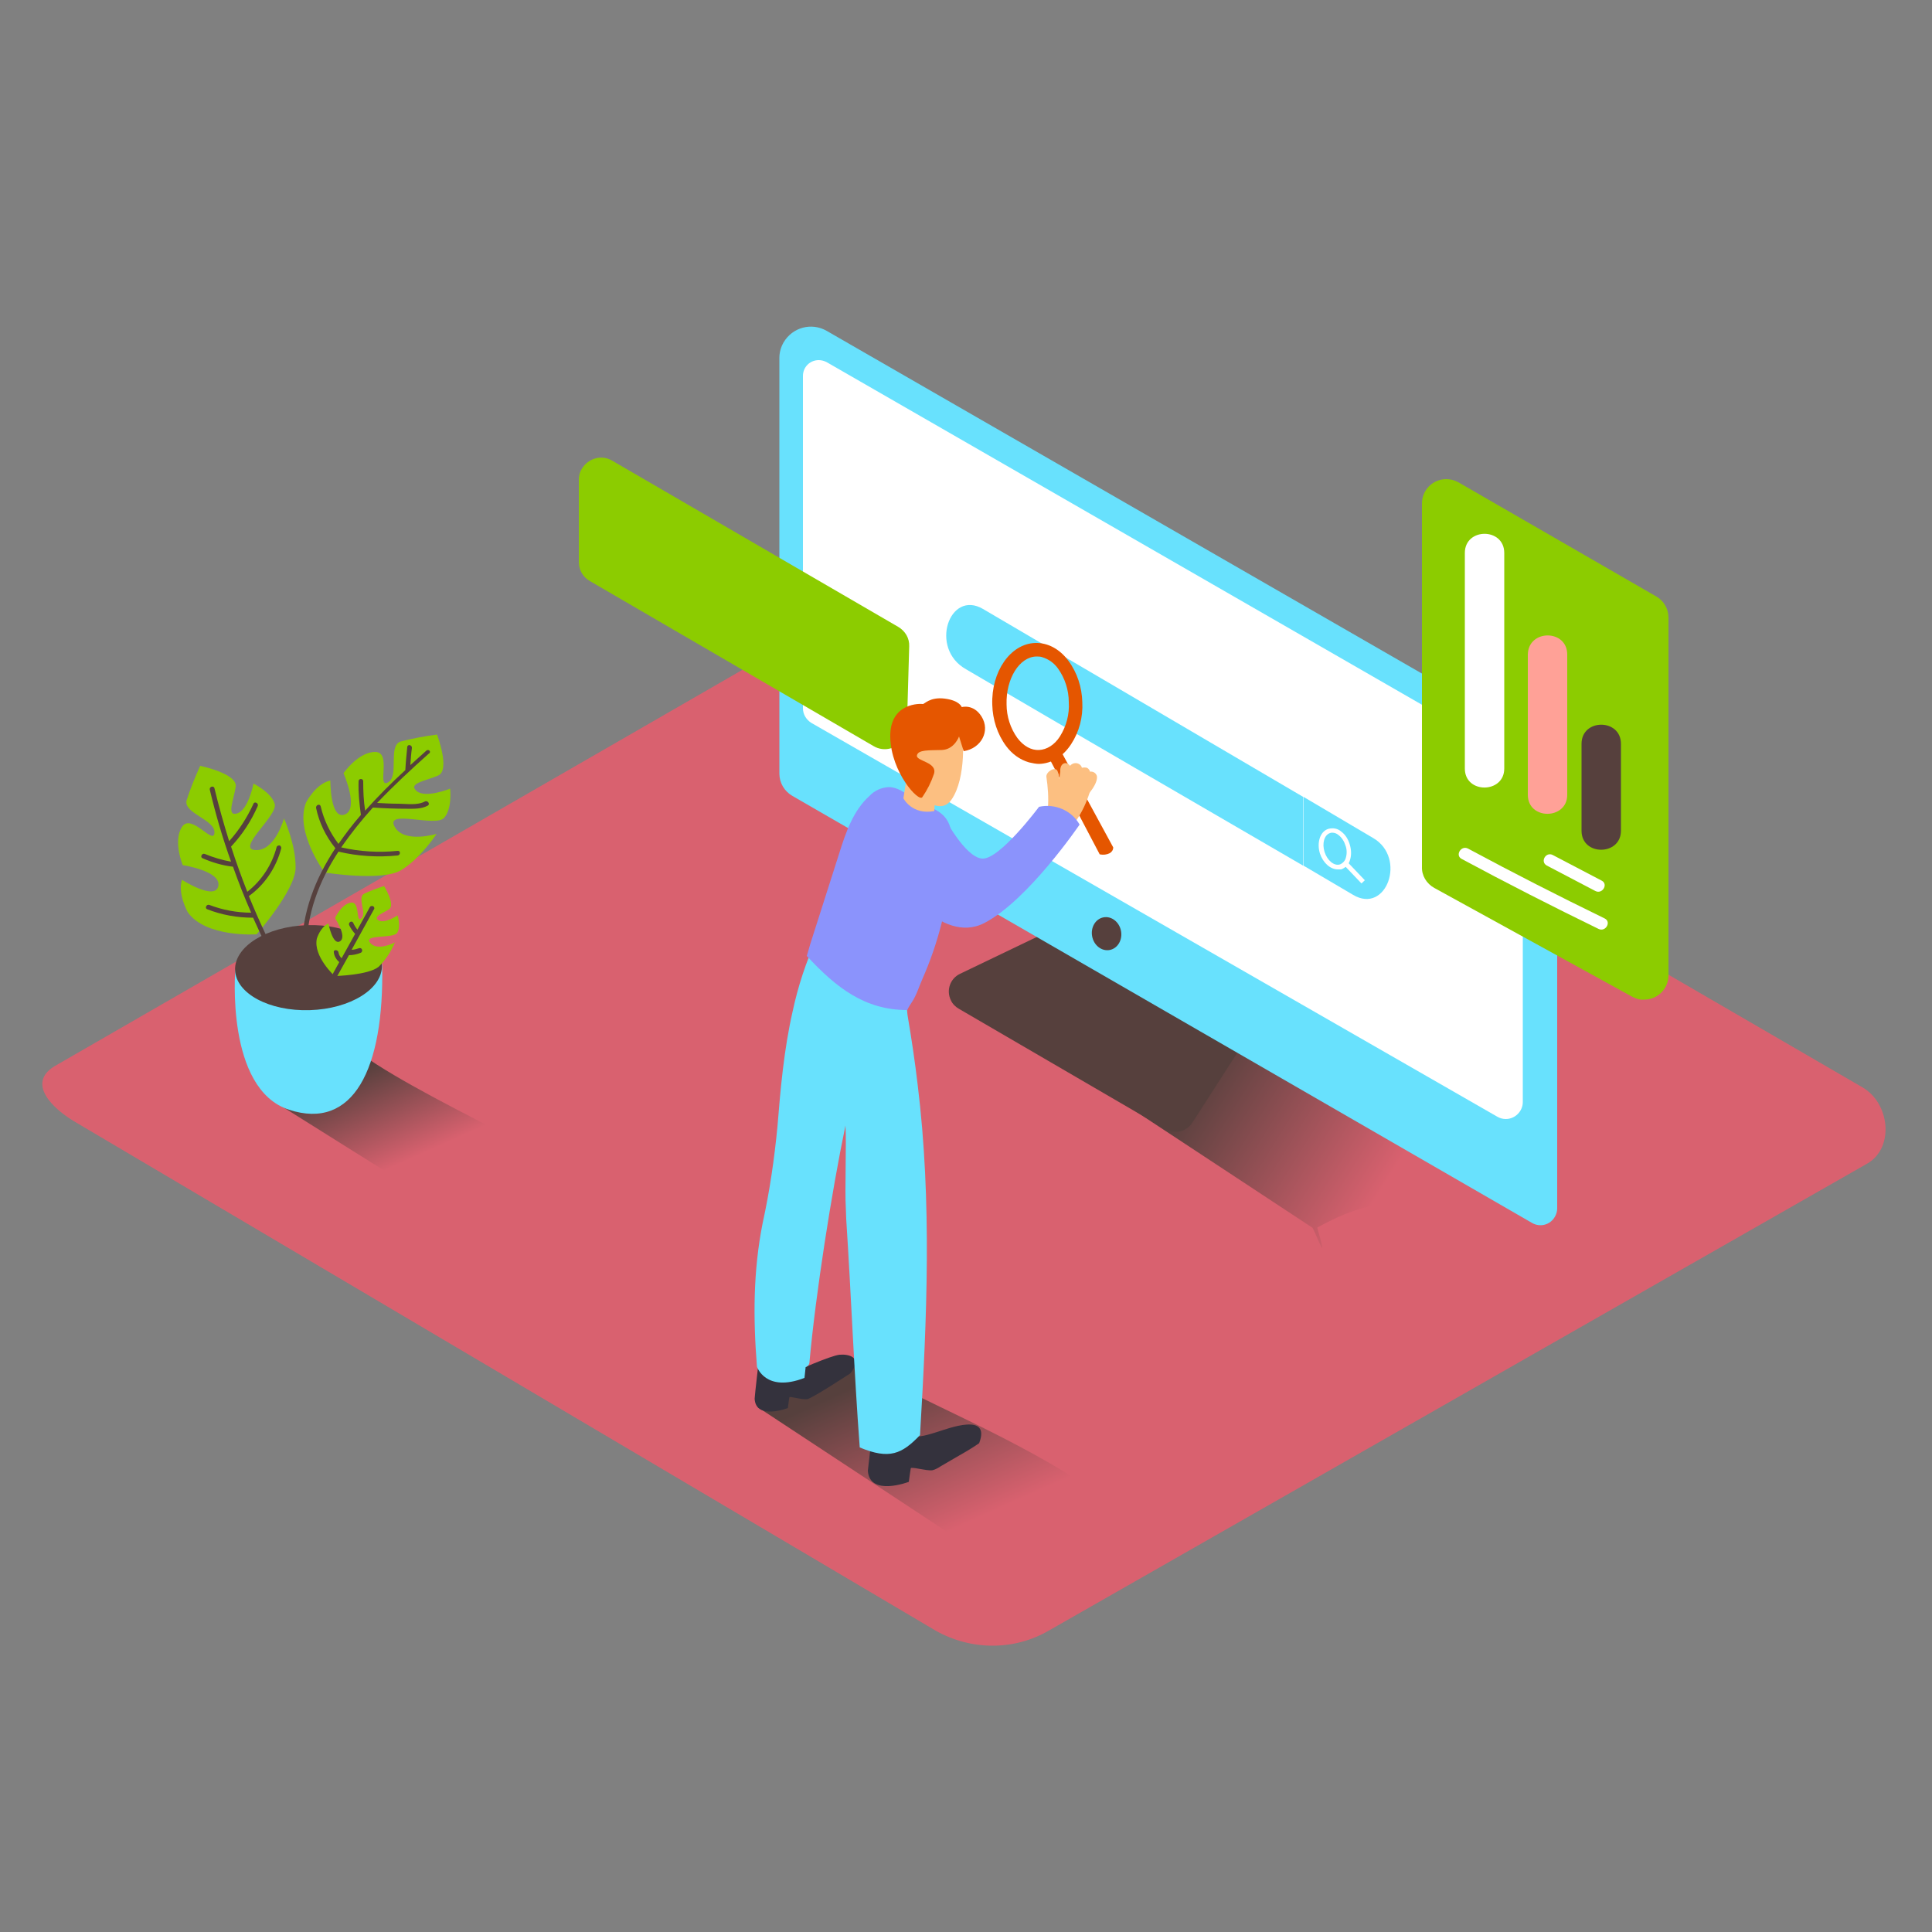<svg transform="scale(1)" version="1.1" id="Layer_1" xmlns="http://www.w3.org/2000/svg" xmlns:xlink="http://www.w3.org/1999/xlink" x="0px" y="0px" viewBox="0 0 500 500" xml:space="preserve" class="show_show__wrapper__graphic__5Waiy "><rect x="0" y="0" width="500" height="500" fill="#808080" stroke="none"/><title>React</title><style type="text/css">
	.st0{fill:#D9616F;}
	.st1{fill:url(#SVGID_1_);}
	.st2{fill:url(#SVGID_00000183936284966147080370000010976228721024437679_);}
	.st3{fill:url(#SVGID_00000041284794179166036710000003653190359927618217_);}
	.st4{fill:#56403D;}
	.st5{fill:#68E1FD;}
	.st6{fill:#FFFFFF;}
	.st7{fill:none;}
	.st8{fill:#8CCC00;}
	.st9{fill:#FFA197;}
	.st10{fill:#E55600;}
	.st11{fill:#34323D;}
	.st12{fill:#FCBF81;}
	.st13{fill:#8B93FC;}
</style><g id="background"><path class="st0" d="M242.3,422.1L20.2,290.8c-7.1-4-13.1-10.5-6.2-14.8l223-128.5c3.4-2.1,8.4-3.4,11.8-1.5L482,281.4
		c7.1,4.1,8.3,15.6,1.3,19.7L271.6,421.9C262.6,427.2,251.5,427.2,242.3,422.1z"></path><linearGradient id="SVGID_1_" gradientUnits="userSpaceOnUse" x1="355.989" y1="190.218" x2="306.979" y2="220.798" gradientTransform="matrix(1 0 0 -1 0 502)"><stop offset="1.000000e-02" style="stop-color: rgb(217, 97, 111);"></stop><stop offset="0.99" style="stop-color: rgb(86, 64, 61);"></stop></linearGradient><path class="st1" d="M315.8,267.1l-26.6,17.4l50.4,33.2c0.4,0,4.7,11.8,1.3,0c20.6-11.4,22-1.6,36.6-10.7
		C355.4,291.7,331.9,277,315.8,267.1z"></path><linearGradient id="SVGID_00000181066328882473211650000004215557816306252220_" gradientUnits="userSpaceOnUse" x1="249.116" y1="106.662" x2="230.576" y2="147.982" gradientTransform="matrix(1 0 0 -1 0 502)"><stop offset="1.000000e-02" style="stop-color: rgb(217, 97, 111);"></stop><stop offset="0.99" style="stop-color: rgb(86, 64, 61);"></stop></linearGradient><path d="M221.3,352.6L196,364.1l50.4,33.2
		c0.4,0,4.7,11.8,1.3,0c20.6-11.4,22-1.6,36.6-10.7C262.2,371.4,237.4,362.5,221.3,352.6z" style="fill: url(&quot;#SVGID_00000181066328882473211650000004215557816306252220_&quot;);"></path><linearGradient id="SVGID_00000157282499659603109700000015687189261124674439_" gradientUnits="userSpaceOnUse" x1="105.871" y1="201.521" x2="94.741" y2="226.341" gradientTransform="matrix(1 0 0 -1 0 502)"><stop offset="1.000000e-02" style="stop-color: rgb(217, 97, 111);"></stop><stop offset="0.99" style="stop-color: rgb(86, 64, 61);"></stop></linearGradient><path d="M93.5,272.8l-22.2,12.5l28.7,18h0.8
		c11.6-6.4,21.8-4.6,30-9.6C120,288,103.3,279.8,93.5,272.8z" style="fill: url(&quot;#SVGID_00000157282499659603109700000015687189261124674439_&quot;);"></path></g><g id="monitor"><path class="st4" d="M271,241.2L248.5,252c-2.6,1.2-3.7,4.3-2.4,6.9c0.4,0.9,1.2,1.7,2.1,2.2l53.4,31.1c2.4,1.4,5.5,0.7,7-1.7
		l13-20.2"></path><path class="st5" d="M393.5,189L213.9,85.6c-3.9-2.2-8.8-0.9-11.1,3c-0.7,1.2-1.1,2.6-1.1,4v107.6c0,2.4,1.3,4.6,3.4,5.8
		l191.4,110.5c2.1,1.2,4.7,0.5,5.9-1.6c0.4-0.7,0.6-1.4,0.6-2.2V205.6C403.1,198.8,399.4,192.4,393.5,189z"></path><path class="st6" d="M213.9,93.7L388,193.9c3.8,2.2,6.1,6.2,6.1,10.6v80.7c0,2.4-2,4.4-4.4,4.4c-0.8,0-1.5-0.2-2.2-0.6L210,187.1
		c-1.3-0.8-2.2-2.2-2.2-3.8v-86c0-2.3,1.8-4.1,4.1-4.1C212.6,93.2,213.3,93.4,213.9,93.7z"></path><ellipse class="st4" transform="matrix(0.982 -0.189 0.189 0.982 -40.524 58.511)" cx="286.4" cy="241.6" rx="3.8" ry="4.3"></ellipse><line class="st7" x1="266.3" y1="170.7" x2="354.5" y2="222.5"></line><path class="st5" d="M337.2,206.2l-82.8-48.6c-8.7-5.1-14,10.2-4.4,15.6c29.3,17.2,58,33.8,87.2,50.8V206.2z"></path><path class="st5" d="M355.4,216.9l-18.1-10.7V224l12.9,7.6C358.8,236.7,364.1,222,355.4,216.9z"></path><path class="st6" d="M346.2,225c-1.9,0-3.8-1.7-4.6-4.1c-0.9-2.9,0.1-5.8,2.2-6.4c1.2-0.3,2.4-0.1,3.3,0.7c1.1,0.8,1.8,2,2.2,3.3
		l0,0c0.4,1.3,0.5,2.7,0.1,4c-0.3,1.2-1.2,2.1-2.3,2.5C346.8,225,346.5,225,346.2,225z M344.8,215.5c-0.2,0-0.4,0-0.6,0.1
		c-1.5,0.5-2.1,2.7-1.4,4.9s2.5,3.7,4,3.2c0.7-0.3,1.3-0.9,1.5-1.7c0.3-1,0.3-2.2-0.1-3.2l0,0c-0.3-1-0.9-2-1.8-2.7
		C345.9,215.7,345.4,215.5,344.8,215.5L344.8,215.5z"></path><rect class="st6" x="349.8" y="222.5" transform="matrix(0.724 -0.69 0.69 0.724 -59.193 303.911)" width="1.2" height="6.9"></rect></g><g id="screen"><path class="st8" d="M422.5,258l-51.3-28.2c-2-1.1-3.3-3.2-3.2-5.5v-94c0-3.5,2.8-6.3,6.3-6.3c1.1,0,2.2,0.3,3.1,0.8l51.3,29.6
		c1.9,1.1,3.1,3.2,3.1,5.4v92.6c0,3.5-2.8,6.3-6.3,6.3C424.5,258.8,423.5,258.5,422.5,258z"></path><path class="st4" d="M419.5,192.5V215c0,6.5-10.2,6.6-10.2,0v-22.5C409.3,185.9,419.5,185.9,419.5,192.5z"></path><path class="st9" d="M405.6,169.4v36.3c0,6.5-10.2,6.6-10.2,0v-36.3C395.5,162.8,405.6,162.8,405.6,169.4z"></path><path class="st6" d="M389.3,143.1v55.8c0,6.5-10.2,6.6-10.2,0v-55.8C379.1,136.5,389.3,136.5,389.3,143.1z"></path><path class="st6" d="M401.9,221.3l12.6,6.6c1.8,0.9,0.2,3.6-1.6,2.7l-12.6-6.6C398.5,223,400.1,220.3,401.9,221.3z"></path><path class="st6" d="M379.9,219.6c11.7,6.3,23.5,12.3,35.4,18.1c1.8,0.9,0.2,3.6-1.6,2.7c-11.9-5.8-23.7-11.8-35.4-18.1
		C376.5,221.4,378.1,218.7,379.9,219.6z"></path><path class="st8" d="M149.8,124.2v21.3c0,2,1.1,3.9,2.9,4.9l73.4,42.7c2.7,1.6,6.2,0.7,7.8-2.1c0.5-0.8,0.8-1.8,0.8-2.7l0.6-21
		c0.1-2.1-1-4-2.9-5.1l-74-43c-2.7-1.6-6.2-0.6-7.8,2.1C150,122.2,149.8,123.2,149.8,124.2z"></path></g><g id="character_1"><path class="st10" d="M266.3,197.3c-2.4-0.7-4.4-2.2-5.9-4.2c-2.3-3.1-3.5-6.9-3.6-10.7c-0.3-8.6,4.7-15.8,11.1-16
		c3.2-0.1,6.3,1.5,8.6,4.6c2.3,3.1,3.5,6.9,3.6,10.7l0,0c0.2,3.9-0.8,7.7-2.9,10.9c-2.1,3.2-5,5-8.3,5.1
		C268.1,197.7,267.2,197.5,266.3,197.3z M269.8,170.1c-0.5-0.2-1.1-0.2-1.6-0.2c-4.4,0.1-7.9,5.8-7.7,12.4c0,3.1,1,6.2,2.8,8.7
		c1.6,2.1,3.6,3.2,5.6,3.1s4-1.3,5.4-3.5c1.7-2.7,2.5-5.8,2.3-8.9l0,0c0-3.1-1-6.2-2.8-8.7C272.8,171.6,271.4,170.6,269.8,170.1z"></path><path class="st10" d="M287.2,220.8c0.5-0.3,0.9-0.8,0.9-1.5l-13.8-25.4l-3.1,1.7l13.4,25.5C285.5,221.3,286.4,221.2,287.2,220.8z"></path><path class="st11" d="M205.6,355c0,0,9.4-4.2,11.7-4.4s6.1,0.6,2.8,4.8c0,0-9.9,6.5-11.2,6.7s-4.5-0.8-4.6-0.5s-0.4,2.8-0.4,2.8
		s-8.3,3.2-8.6-2.4c0-0.7,1.2-11,1.2-11"></path><path class="st11" d="M226.2,366.9l6,2.1c0.4,1.1,1.3,1.9,2.4,2.2c0.2,0.3,0.5,0.4,0.8,0.5c2.5,0.4,4.8-0.4,7.1-1.1
		c2.9-0.9,14-5.2,10.9,2.9c-2,1.4-4.3,2.7-6.4,3.9c-1.2,0.7-2.4,1.4-3.6,2.1c-0.6,0.4-1.3,0.8-2.1,1c-1.6,0.2-5.5-1-5.6-0.5
		s-0.5,3.5-0.5,3.5s-10.2,3.9-10.6-2.9C224.7,379.5,226.2,366.9,226.2,366.9z"></path><path class="st5" d="M237.5,280.8c-0.7-6-1.6-12-2.6-17.9c-0.2-1.1-0.3-5.8-1.2-6.6c0,0-8.6-7-15.6-8.8l-0.8-3l-0.1,0.1
		c0-3-4.3-5-5.8-1.8c-2.8,6.1-4.9,12.5-6.3,19.1c-2.2,9.7-3.1,19.7-3.9,29.7c-0.8,8.3-2,16.6-3.8,24.8c-2.5,12.5-2.5,24.7-1.5,37.3
		c0,0,2.2,6.8,12.3,2.9c0.1-0.9,0.2-1.9,0.3-2.8c0.6-0.2,1-0.7,1-1.4c1.6-17.6,5.7-43.8,9.3-61.1c0.3,4.4-0.2,17,0.1,21.4
		c0,0.6,0.1,2.2,0.1,2.8c1.3,19.9,2,39.2,3.5,59.1c7.7,3.2,10.9,1.7,15.6-3.2C239.9,341.1,241.2,311,237.5,280.8z"></path><path class="st12" d="M283.9,201c-0.1-0.8-0.9-1.4-1.7-1.3c0,0-0.1,0-0.1,0c-0.1-0.4-0.4-0.8-0.8-1c-0.4-0.1-0.9-0.1-1.3,0
		c-0.1-0.4-0.4-0.8-0.8-1c-0.8-0.4-1.7-0.2-2.3,0.5c-0.2-0.4-0.6-0.6-1-0.7c-1.2-0.1-1.6,1.2-1.5,2.2c-0.1,0.6-0.2,1.3-0.2,2
		c-0.5-2.4,0.3,0.2-0.5-2.1c-0.5-1.4-3,0.1-2.9,1.4c0.4,2.7,0.6,5.4,0.4,8.2c0,0.2,0,0.3,0.1,0.5l-1.1,1.4c-0.3,0.4-0.7,0.8-1,1.2
		l-0.3,0.3c-0.3,0.2-0.5,0.6-0.4,1c-0.1,0.2-0.1,0.5-0.2,0.7c0,0.1,0,0.2,0,0.2c-0.3,0.5-0.7,1-1,1.5c-0.4,0.6-0.2,1.4,0.4,1.8
		c0.1,0.1,0.3,0.1,0.4,0.2l-0.3,0.1c-1.5,0.5-0.5,2.7,1,2.2c3.1-1.1,5.9-3,8-5.6c0.4-0.1,0.7-0.4,0.8-0.7l0.2-0.6
		c1.7-2.3,3-4.8,3.9-7.4c0.1-0.3,0.2-0.7,0.4-1C282.9,204,284,202.3,283.9,201z"></path><path class="st13" d="M234.8,261.4c0.3-0.7,0.7-1.3,1.1-1.9c1.3-1.9,1.9-4.1,2.8-6.1c4.1-9.3,6.6-19.1,7.4-29.2V224
		c0.2-1.8,0.3-3.6,0.3-5.4c0.1-2.3-0.2-4.9-1.6-6.8c-0.2-0.2-0.4-0.5-0.6-0.7c-2.2-2.2-5.6-2.8-8.1-4.6c-1.9-1.3-3.8-2.8-6.1-2.8
		c-1.9,0.1-3.7,0.9-5,2.3c-4.2,3.8-6.1,9.4-7.8,14.8l-7.5,23.5c-0.3,1-0.6,2-0.9,3.1C216.4,255.6,223.8,261.4,234.8,261.4z"></path><path class="st12" d="M234.6,201.5l-0.8,5.1c0,0,2.2,4.4,8,3.3l0.3-5.1"></path><path class="st12" d="M248.8,189.2c0.5,0.3,1.4,12.2-2.6,17.8s-12.3-4.5-13.3-10.2S239.7,183.1,248.8,189.2z"></path><path class="st10" d="M248.2,190.6c0,0-1.2,3.4-4.5,3.5s-6.1-0.1-6.4,1.4s5.4,1.7,4.4,4.8c-0.7,2.1-1.7,4.1-3,6
		c-0.9,1.4-8.1-6.4-8.3-15.5s8-8.7,8.4-8.6s1.8-1.9,5.7-1.4s4.4,2.2,4.4,2.2s3-0.9,5.1,2.4c2.4,3.8-0.1,8.3-4.6,9L248.2,190.6z"></path><path class="st13" d="M244.2,211.2c0,0,5.5,10.7,10,11s14.7-13.4,14.7-13.4c4.1-0.9,8.4,0.9,10.5,4.6c0,0-13.4,19.7-24.7,25.5
		s-22.9-11.7-22.9-11.7"></path></g><g id="plant"><path class="st5" d="M60.9,250.9c0,0-2.6,30.9,13.9,36.3s24.7-10.3,24.1-37.6"></path><ellipse class="st4" transform="matrix(1 -3.175965e-02 3.175965e-02 1 -7.91 2.662)" cx="79.8" cy="250.3" rx="19" ry="11"></ellipse><path class="st8" d="M84,225.8c0,0-7.8-10.5-4.8-18.1c0,0,2.5-4.9,6.3-5.7c0,0-0.1,10.2,3.7,8.8s-0.3-10.7-0.3-10.7
		s3.8-5.5,8.2-5.5s0.3,9.5,3.3,7.9s-0.1-9.5,3.3-10.6c3.1-0.8,6.3-1.4,9.4-1.8c0,0,3.5,9.2,0.3,10.6s-7.9,2-5.6,4s8.7-0.6,8.7-0.6
		s0.6,5.2-1.6,7.6s-15.2-2.3-12.8,2.2s10.9,1.9,10.9,1.9s-4.2,6.4-9.2,9.4S84,225.8,84,225.8z"></path><path class="st8" d="M86.6,252.6c0,0-5.6-5.1-4.6-9.7c0,0,0.9-3,3-3.9c0,0,1.1,5.8,3,4.6s-1.3-6-1.3-6s1.6-3.6,4.1-4
		s1.2,5.4,2.7,4.1s-1.1-5.4,0.7-6.4c1.7-0.8,3.4-1.4,5.2-2c0,0,3,4.9,1.3,6s-4.3,2-2.7,2.9s4.9-1.3,4.9-1.3s0.9,2.9-0.1,4.5
		s-8.9,0.3-7,2.6s6.4-0.1,6.4-0.1c-1,2.4-2.4,4.5-4.2,6.3C95.3,252.4,86.6,252.6,86.6,252.6z"></path><path class="st8" d="M66.4,241.8c0,0-13.1,0.9-17.8-5.7c0,0-2.7-4.8-1.5-8.4c0,0,8.6,5.5,9.4,1.6s-9.2-5.4-9.2-5.4
		s-2.6-6.2-0.2-9.9s8.2,4.9,8.4,1.5s-8.1-5-7.2-8.4c1-3.1,2.2-6,3.5-8.9c0,0,9.7,2,9.2,5.4s-2.5,7.8,0.4,6.9s4.2-7.7,4.2-7.7
		s4.7,2.3,5.5,5.3s-10.1,11.6-5,11.9s7.4-8.2,7.4-8.2s3.1,6.9,3,12.8S66.4,241.8,66.4,241.8z"></path><path class="st4" d="M110.3,194.3c-1.3,1.2-2.7,2.4-4.1,3.7c0.1-1.5,0.2-3,0.4-4.4c0.1-0.8-1.1-1.1-1.2-0.3c-0.2,2-0.4,4-0.5,6
		c-3.6,3.3-7.1,6.8-10.4,10.5c-0.4-2.5-0.5-5-0.5-7.6c0-0.8-1.2-0.8-1.2,0c-0.1,2.9,0.2,5.8,0.6,8.7c-2.1,2.4-4,4.9-5.8,7.5
		c-2.2-2.9-3.8-6.2-4.6-9.7c-0.2-0.8-1.3-0.4-1.2,0.4c0.8,3.8,2.5,7.3,4.9,10.3c0,0,0.1,0.1,0.1,0.1c-5.2,7.9-8.7,16.6-8.7,26.6
		c0,0.8,1.2,0.8,1.2,0c0-9.6,3.3-18.1,8.3-25.7c5,1.2,10.2,1.5,15.3,1c0.8-0.1,0.8-1.3,0-1.2c-4.9,0.5-9.8,0.2-14.6-0.9
		c2.5-3.6,5.3-7.1,8.2-10.3c0,0,0.1,0,0.1,0c2.9,0.2,5.8,0.3,8.7,0.3c1.9,0,3.7,0.1,5.4-0.8c0.7-0.4,0-1.4-0.7-1.1
		c-2,1.1-4.8,0.6-6.9,0.6c-1.8,0-3.7-0.1-5.5-0.2c4.3-4.5,8.8-8.7,13.3-12.7C111.8,194.6,110.9,193.7,110.3,194.3z"></path><path class="st4" d="M72.8,219.5c0-0.3-0.2-0.7-0.5-0.7c-0.3,0-0.6,0.1-0.7,0.4c-1.2,4.6-3.9,8.7-7.6,11.6
		c-1.5-3.8-2.9-7.7-4.2-11.7c2.9-3.1,5.2-6.6,6.9-10.5c0.3-0.7-0.8-1.3-1.1-0.6c-1.6,3.5-3.7,6.8-6.3,9.7c-1.4-4.5-2.7-9.1-3.8-13.7
		c-0.2-0.8-1.4-0.4-1.2,0.4c1.5,6.3,3.3,12.5,5.5,18.6c-2.3-0.4-4.6-1.1-6.8-2c-0.7-0.3-1.3,0.8-0.6,1.1c2.5,1.1,5.2,1.9,7.9,2.2
		l0,0c1.4,4,3,8,4.7,11.9c-3.7,0-7.4-0.7-10.8-2c-0.7-0.3-1.3,0.8-0.6,1.1c3.8,1.5,7.8,2.2,11.9,2.2c2.2,4.9,4.5,9.7,7,14.4
		c0.4,0.7,1.4,0,1-0.7c-3.4-6.3-6.4-12.7-9.1-19.3l0,0C68.5,229,71.5,224.5,72.8,219.5z"></path><path class="st4" d="M95.7,234.8l-3.2,5.8c-0.4-0.5-0.8-1.1-1.1-1.8c-0.4-0.7-1.4,0-1,0.7c0.4,0.8,0.9,1.5,1.5,2.2l0,0
		c-1.2,2.1-2.3,4.2-3.5,6.3c-0.4-0.4-0.7-0.9-0.8-1.5c-0.1-0.8-1.4-0.8-1.2,0c0.1,1,0.7,1.9,1.4,2.5l-4.4,8c-0.2,0.3,0,0.7,0.3,0.8
		c0.3,0.1,0.6,0,0.8-0.2l5.8-10.4c1,0,2-0.2,3-0.6c0.8-0.3,0.4-1.5-0.4-1.2c-0.6,0.2-1.3,0.4-1.9,0.4l5.8-10.5
		c0.2-0.3,0-0.7-0.3-0.8C96.2,234.4,95.8,234.5,95.7,234.8z"></path></g></svg>